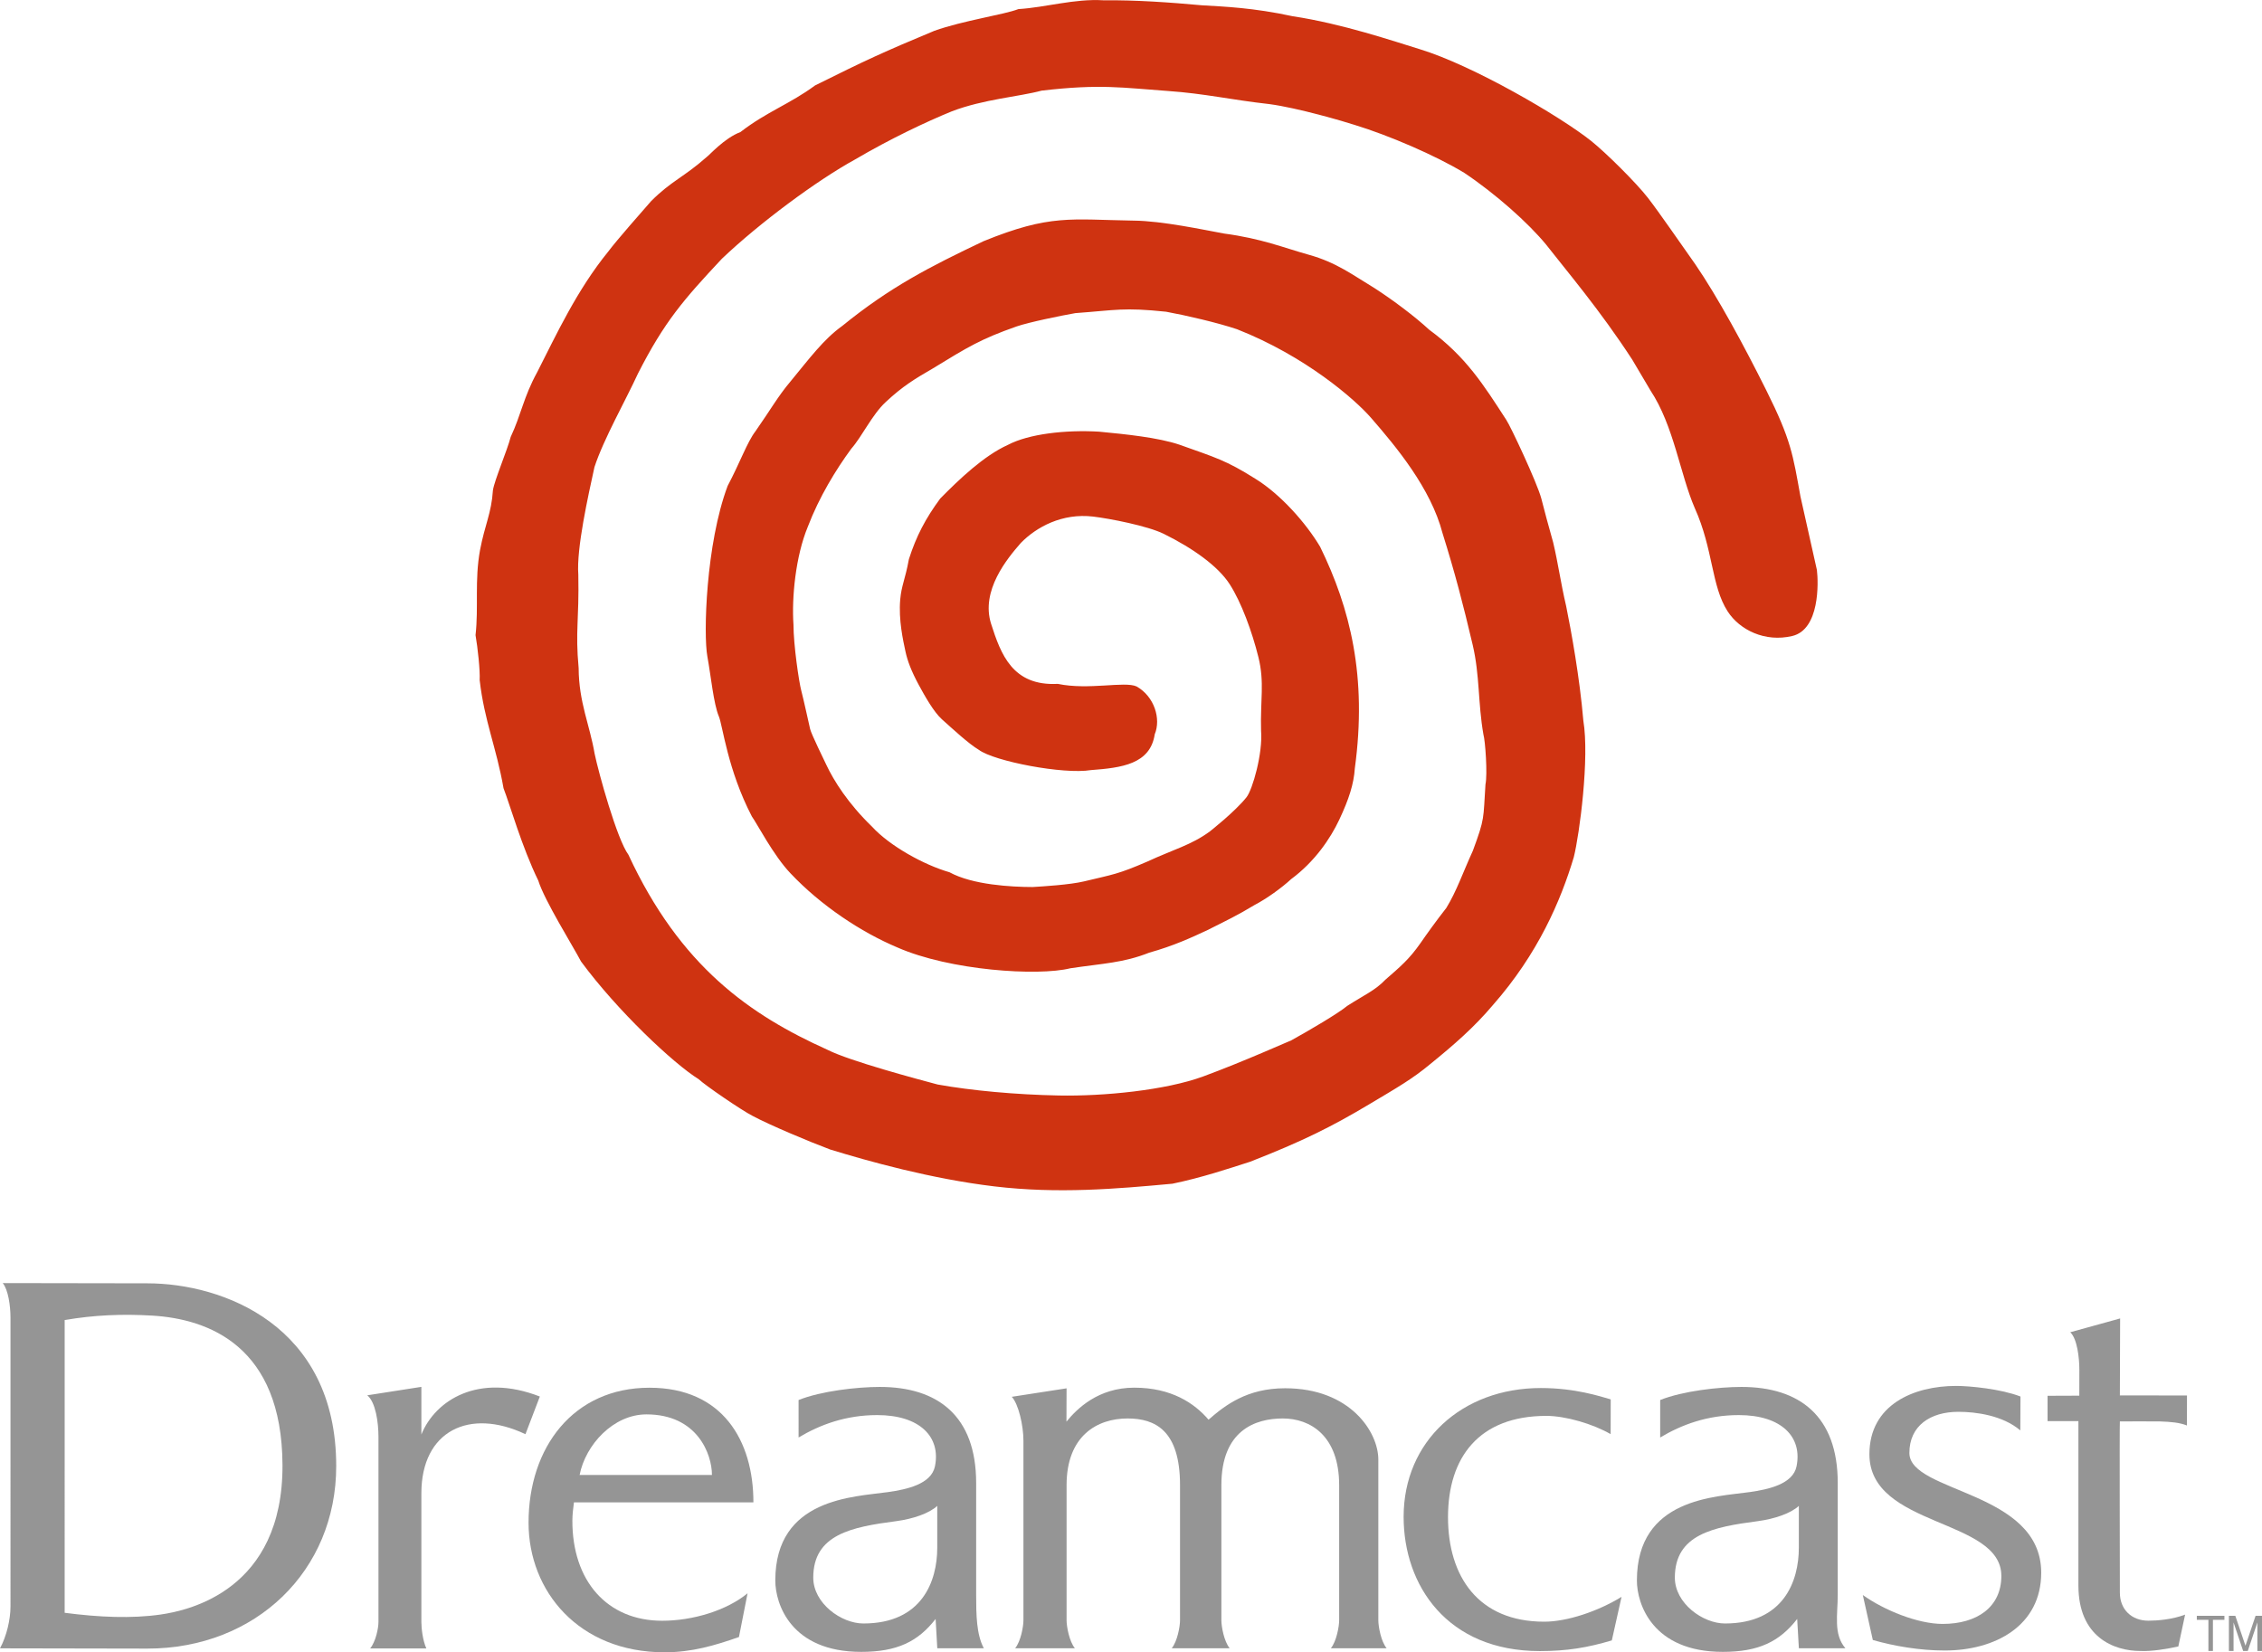 <?xml version="1.0" encoding="utf-8"?>
<!-- Generator: Adobe Illustrator 16.0.0, SVG Export Plug-In . SVG Version: 6.00 Build 0)  -->
<!DOCTYPE svg PUBLIC "-//W3C//DTD SVG 1.1//EN" "http://www.w3.org/Graphics/SVG/1.1/DTD/svg11.dtd">
<svg version="1.1" id="Layer_1" xmlns="http://www.w3.org/2000/svg" xmlns:xlink="http://www.w3.org/1999/xlink" x="0px" y="0px"
	 width="566.93px" height="414.158px" viewBox="0 0 566.93 414.158" enable-background="new 0 0 566.93 414.158"
	 xml:space="preserve">
<g>
	<polygon fill="#959595" points="553.498,406.019 550.594,406.019 550.594,405.015 557.51,405.015 557.51,406.019 554.631,406.019 
		554.631,413.829 553.498,413.829 	"/>
	<polygon fill="#959595" points="562.205,413.829 559.799,406.673 559.799,413.829 558.636,413.829 558.636,405.015 
		560.244,405.015 562.783,412.51 565.32,405.015 566.929,405.015 566.929,413.829 565.771,413.829 565.771,406.673 563.365,413.829 
			"/>
	<path fill="#959595" d="M2.628,330.308c0-3.063-0.582-7.026-1.934-8.693c8.86,0,28.003,0.059,36.209,0.059
		c18.88,0,47.363,10.479,47.363,45.807c0,26.222-20.107,45.754-47.363,45.754c-5.979,0-28.806-0.069-36.903-0.069
		c1.661-3.065,2.628-7.224,2.628-10.507V330.308L2.628,330.308z M16.206,404.258c8.714,1.13,16.758,1.479,24.037,0.438
		c7.042-1.008,30.704-6.103,30.558-37.521c-0.14-29.773-18.525-36.578-32.694-37.412c-7.394-0.437-14.53-0.156-21.899,1.119
		L16.206,404.258L16.206,404.258z"/>
	<path fill="#959595" d="M92.044,349.744l13.566-2.118c0,2.777,0,10.923,0,11.943c3.479-8.596,14.305-15.506,29.692-9.521
		l-3.607,9.443c-14.081-6.683-26.084-0.819-26.084,14.817v32.266c0,1.537,0.333,4.638,1.253,6.625H92.771
		c1.425-1.756,2.083-5.088,2.083-6.625v-46.543C94.853,356.657,94.166,351.433,92.044,349.744L92.044,349.744z"/>
	<path fill="#959595" d="M520.917,356.219c0,0.88,0,38.409,0,41.216c0,12.936,8.919,16.396,15.525,16.396
		c2.795,0.139,6.748-0.518,9.516-1.13l1.701-7.984c-3.225,1.229-6.969,1.521-9.213,1.521c-4.143,0-7.139-2.752-7.139-7.049
		c0-3.859-0.1-41.689,0-42.899h-0.047c0.553,0,9.146-0.03,10.012,0c2.818,0.101,4.982,0.271,6.844,1.021l0.013-7.521
		c0,0-16.502-0.021-16.822-0.021l0.065-19.289l-12.502,3.455c1.728,1.611,2.283,6.332,2.283,9.441c0,0-0.01,5.764-0.01,6.459
		c-0.563,0-6.906,0.03-7.959,0.03v6.354C514.299,356.217,520.917,356.219,520.917,356.219L520.917,356.219z"/>
	<path fill="#959595" d="M466.883,399.802c5.377,3.838,13.811,7.246,19.993,7.246c8.582,0,14.726-4.176,14.726-12.029
		c0-14.506-33.068-12.104-33.068-30.504c0-12.442,11.127-17.123,21.729-17.123c3.406,0,11.186,0.74,16.133,2.653l-0.041,8.497
		c-4.395-3.755-11.1-4.662-15.518-4.662c-7.019,0-12.283,3.48-12.283,10.309c0,10.021,33.039,9.442,33.039,30.016
		c0,13.304-11.527,19.508-24.213,19.508c-6.185,0-12.625-1.099-17.99-2.633L466.883,399.802L466.883,399.802z"/>
	<path fill="#959595" d="M267.287,356.349c0-0.752,0.03-7.49,0.03-8.354l-13.733,2.124c1.654,1.733,2.923,7.146,2.923,11.014v45.001
		c0,1.536-0.654,5.262-2.081,7.016H269.4c-1.424-1.754-2.081-5.479-2.081-7.016v-33.859c0-12.391,7.664-16.727,15.291-16.727
		c6.904,0,13.144,2.987,13.144,16.727v33.859c0,1.536-0.659,5.262-2.08,7.016h14.523c-1.429-1.754-2.082-5.479-2.082-7.016v-33.859
		c0-13.736,8.485-16.727,15.398-16.727c6.899,0,14.123,4.333,14.123,16.727v33.859c0,1.536-0.656,5.262-2.082,7.016h13.981
		c-1.43-1.754-2.082-5.479-2.082-7.016v-40.289c0-6.865-7.004-17.869-23.366-17.869c-9.521,0-15.017,4.234-19.188,7.879
		c-3.547-4.144-9.325-8.027-18.61-8.027C275.239,347.823,269.897,353.124,267.287,356.349L267.287,356.349z"/>
	<path fill="#959595" d="M234.902,377.461c-1.959,1.845-6.063,3.274-10.302,3.831c-11.13,1.46-20.772,3.309-20.772,14.15
		c0,6.432,7.008,11.496,12.564,11.496c14.712,0,18.513-10.612,18.513-18.977v-10.505L234.902,377.461L234.902,377.461z
		 M200.151,350.924c5.614-2.251,14.677-3.28,20.354-3.28c14.511,0,24.15,7.248,24.15,24.078v27.916
		c0,5.172,0.076,10.066,1.921,13.508h-11.663l-0.418-7.346c-4.419,5.7-9.692,8.254-18.651,8.254c-17.671,0-21.53-12.074-21.53-17.88
		c0-20.707,19.708-20.95,28.267-22.171c4.734-0.671,10.83-2.01,11.745-6.447c1.512-7.346-3.741-12.854-14.467-12.854
		c-7.871,0-14.321,2.396-19.707,5.617L200.151,350.924L200.151,350.924z M450.847,377.461c-1.957,1.845-6.064,3.274-10.306,3.831
		c-11.129,1.46-20.771,3.309-20.771,14.15c0,6.432,7.008,11.496,12.563,11.496c14.711,0,18.514-10.612,18.514-18.977
		L450.847,377.461L450.847,377.461z M416.096,350.924c5.614-2.251,14.679-3.28,20.357-3.28c14.507,0,24.146,7.248,24.146,24.078
		v27.916c0,5.172-1.129,9.963,1.916,13.508h-11.662l-0.42-7.346c-4.42,5.7-9.689,8.254-18.646,8.254
		c-17.666,0-21.528-12.074-21.528-17.88c0-20.707,19.709-20.95,28.268-22.171c4.736-0.671,10.834-2.01,11.744-6.447
		c1.512-7.346-3.738-12.854-14.467-12.854c-7.871,0-14.32,2.396-19.709,5.617L416.096,350.924L416.096,350.924z"/>
	<path fill="#959595" d="M403.681,359.483c-4.377-2.555-11.282-4.582-16.103-4.582c-16.909,0-24.661,10.402-24.661,25.383
		c0,14.844,7.573,26.205,24.116,26.205c5.67,0,13.392-2.545,19.379-6.227l-2.438,10.916c-6.097,1.813-11.233,2.678-18.037,2.678
		c-23.246,0-34.144-16.484-34.144-33.642c0-18.962,14.616-32.295,34.396-32.295c8.646,0,14.959,2.12,17.508,2.845L403.681,359.483
		L403.681,359.483z"/>
	<path fill="#959595" d="M143.455,381.079c0.008-1.566,0.216-3.063,0.395-4.507h44.978c0-15.466-7.729-28.729-26.052-28.729
		c-19.016,0-30.303,14.87-30.303,33.838c0,17.154,12.568,32.479,34.093,32.479c6.806,0,12.498-1.678,18.639-3.825l2.161-10.967
		c-5.254,4.325-13.747,6.886-21.409,6.886C152.178,406.252,143.392,396.276,143.455,381.079L143.455,381.079z M145.271,369.714
		c1.459-7.523,8.419-15.188,16.75-15.188c12.73,0,16.416,9.934,16.416,15.188C178.435,369.714,145.271,369.733,145.271,369.714
		L145.271,369.714z"/>
	<path fill="#CF3311" d="M323.961,4.065c12.495,1.876,25.265,6.241,31.92,8.278c13.411,4.099,35.184,16.841,42.873,22.951
		c3.638,2.892,11.284,10.458,14.247,14.269c2.882,3.711,8.396,11.75,11.91,16.704c5.599,8.174,12.187,20.35,17.775,31.555
		c6.244,12.518,6.674,16.145,8.563,26.611l4.127,18.448c0.388,3.19,0.71,14.894-6.159,16.531
		c-6.863,1.642-13.216-1.526-16.207-6.159c-4.142-6.407-3.568-15.506-8.254-25.919c-3.654-8.417-5.248-20.647-11.084-29.443
		l-4.574-7.736c-8.097-12.462-16.532-22.354-21.563-28.806c-4.437-5.42-12.709-12.79-20.556-18.033
		c-7.256-4.399-18.983-9.416-27.442-11.999c-2.692-0.877-14.229-4.271-21.401-5.225c-9.729-1.093-16.131-2.632-25.378-3.283
		c-11.416-0.807-16.89-1.821-31.696-0.091c-5.61,1.521-14.497,2.125-22.497,5.185c-6.459,2.635-15.444,6.89-24.246,12.061
		c-9.474,5.195-23.854,15.817-33.388,24.889c-9.611,10.269-14.416,15.779-21.045,28.798c-2.935,6.439-8.61,16.404-10.899,23.438
		c-1.563,7.142-4.546,20.46-4.043,26.928c0.226,11.589-0.787,13.977,0.083,23.447c0.031,8.528,2.831,14.439,3.996,21.415
		c0.997,4.821,5.619,21.496,8.479,25.367c13.003,28.017,30.455,40.147,49.904,48.897c5.48,2.793,22.637,7.383,27.599,8.696
		c8.462,1.526,19.599,2.545,30.317,2.754c11.276,0.222,26.821-1.308,36.25-4.778c10.211-3.754,22.017-9.09,21.877-8.941
		c4.738-2.609,11.967-6.872,14.219-8.746c4.354-2.788,6.977-3.863,9.55-6.553c3.725-3.253,5.973-5.127,8.791-9.161
		c1.567-2.271,4.063-5.753,6.483-8.827c2.611-4.275,4.112-8.784,6.662-14.361c3.047-8.25,2.574-7.854,3.153-16.616
		c0.548-2.539-0.061-11.072-0.518-12.521c-1.377-7.874-0.89-14.82-2.691-22.467c-2.436-10.343-4.457-18.085-7.563-28.008
		c-2.922-11.174-11.504-21.525-17.944-28.92c-3.988-4.582-16.37-15.407-33.548-22.168c-4.836-1.626-12.752-3.471-17.777-4.389
		c-10.731-1.122-12.479-0.401-22.753,0.351c-3.536,0.616-11.745,2.295-14.762,3.354c-8.827,3.101-12.071,5.069-21.095,10.597
		c-4.2,2.438-7.366,4.305-11.66,8.33c-3.427,3.171-5.875,8.562-8.649,11.723c-3.802,5.174-8.034,12.074-10.873,19.52
		c-3.079,7.402-4.071,17.826-3.603,24.533c0,5.112,1.39,14.471,1.943,16.518c0.55,2.05,1.933,8.403,2.231,9.68
		c0.302,1.273,3.605,7.996,4.062,8.97c1.862,3.967,5.431,9.665,11.44,15.484c4.435,4.842,13.009,9.596,19.426,11.438
		c5.755,3.16,15.461,3.694,20.831,3.705c2.643-0.155,9.393-0.571,12.914-1.418c7.144-1.716,8.463-1.76,15.824-4.958
		c6.605-3.063,11.089-4.167,15.688-7.564c0,0,6.318-4.948,9.189-8.57c1.514-1.91,4.11-11.02,3.647-16.66
		c-0.218-7.723,0.909-12.104-0.67-18.457c-1.574-6.354-4.266-13.718-7.182-18.256c-2.954-4.596-9.306-9.075-16.531-12.641
		c-4.049-1.999-13.638-3.853-17.704-4.333c-7.729-0.918-14.19,2.59-18.114,6.601c-3.402,3.89-10.129,11.968-7.45,20.321
		c2.425,7.558,5.353,15.61,16.688,15.012c7.777,1.619,16.776-0.729,19.771,0.649c4.447,2.523,6.158,8.103,4.541,11.991
		c-1.129,7.5-8.311,8.397-15.978,8.97c-6.859,1.147-24.279-2.208-28.107-5.077c-2.569-1.526-6.5-5.192-9.271-7.667
		c-1.991-1.781-4.245-5.753-5.784-8.605c-1.891-3.505-2.844-6.082-3.331-8.364c-0.578-2.712-1.767-7.89-1.316-13.064
		c0.305-3.49,1.238-4.977,2.169-10.08c1.854-5.788,4.155-10.191,7.858-15.212c4.825-4.896,10.953-10.728,16.935-13.435
		c5.274-2.787,14.516-3.813,22.875-3.323c6.781,0.646,14.804,1.475,20.109,3.253c9.076,3.244,11.672,3.891,19.123,8.591
		c6.297,3.896,12.633,11.065,16.168,17.004c7.521,15.391,11.836,32.512,8.696,55.558c-0.254,3.895-1.47,7.698-3.896,12.854
		c-2.241,4.758-6.172,10.544-12.069,14.903c-2.379,2.197-6.124,4.899-9.176,6.488c-4.324,2.625-7.237,3.99-11.755,6.264
		c-3.967,1.865-8.592,3.994-14.621,5.671c-6.534,2.583-11.546,2.688-19.766,3.915c-8.089,2.029-30.22,0.58-43.403-5.234
		c-9-3.785-19.096-10.449-26.771-18.583c-4.265-4.47-8.436-12.574-9.66-14.233c-6.104-11.734-7.3-22.771-8.279-25.09
		c-1.329-3.15-1.991-10.214-2.882-15.048c-1.005-5.418-0.383-28.14,5.088-42.723c3.084-5.807,4.889-10.98,6.977-13.701
		c3.751-5.336,5.564-8.67,8.754-12.452c4.809-5.832,8.31-10.591,12.995-13.945c11.936-9.706,21.906-14.827,35.394-21.232
		c16.758-6.825,21.791-5.413,37.651-5.161c7.136,0.063,17.521,2.307,22.624,3.236c9.479,1.263,14.909,3.546,21.32,5.335
		c6.854,1.915,10.819,4.969,16.446,8.369c4.631,2.991,10.078,7.087,13.679,10.413c9.209,6.753,13.651,13.851,19.295,22.567
		c1.024,1.461,7.727,15.745,8.794,19.724c0.495,1.991,2.015,7.709,2.982,11.05c1.254,5.302,1.859,9.996,3.256,15.978
		c1.25,6.162,3.375,17.799,4.3,28.675c1.552,9.327-0.935,28.37-2.396,34.213c-3.261,10.899-8.967,24.203-20.231,37.017
		c-4.782,5.673-9.871,10.07-15.748,14.842c-4.496,3.753-8.354,5.935-15.3,10.081c-9.434,5.628-16.608,9.223-29.83,14.393
		c-5.381,1.727-12.163,4-19.477,5.512c-14.162,1.311-28.713,2.564-44.597,0.676c-15.888-1.891-31.801-6.365-41.2-9.253
		c-5.188-1.946-15.235-6.158-19.449-8.428c-2.742-1.394-11.932-7.681-13.492-9.189c-6.298-3.896-20.392-17.151-29.492-29.507
		c-1.994-3.818-9.164-15.271-10.719-20.292c-4.134-8.489-7.016-18.757-8.708-23.143c-1.786-10.237-4.804-16.83-5.98-27.107
		c0.135-2.419-0.487-8.111-1.035-11.262c0.801-7.034-0.27-13.663,1.128-21.32c1.226-6.462,2.849-9.16,3.234-15.002
		c0.378-2.498,3.595-10.013,4.45-13.358c2.595-5.507,3.241-10.045,6.628-16.198c4.88-9.592,9.982-20.627,17.822-30.268
		c2.238-2.987,8.586-10.156,10.75-12.643c5.114-5.112,8.115-5.92,13.917-11.052c0.604-0.379,4.434-4.747,8.446-6.249
		c6.647-5.138,12.393-7.021,18.72-11.693c12.683-6.321,17.306-8.453,29.893-13.691c7.274-2.595,17.418-4.028,21.071-5.446
		c6.949-0.432,14.002-2.648,21.313-2.207c8.207-0.077,16.476,0.507,24.724,1.258C306.861,1.66,314.119,1.931,323.961,4.065
		L323.961,4.065z"/>
</g>
</svg>
